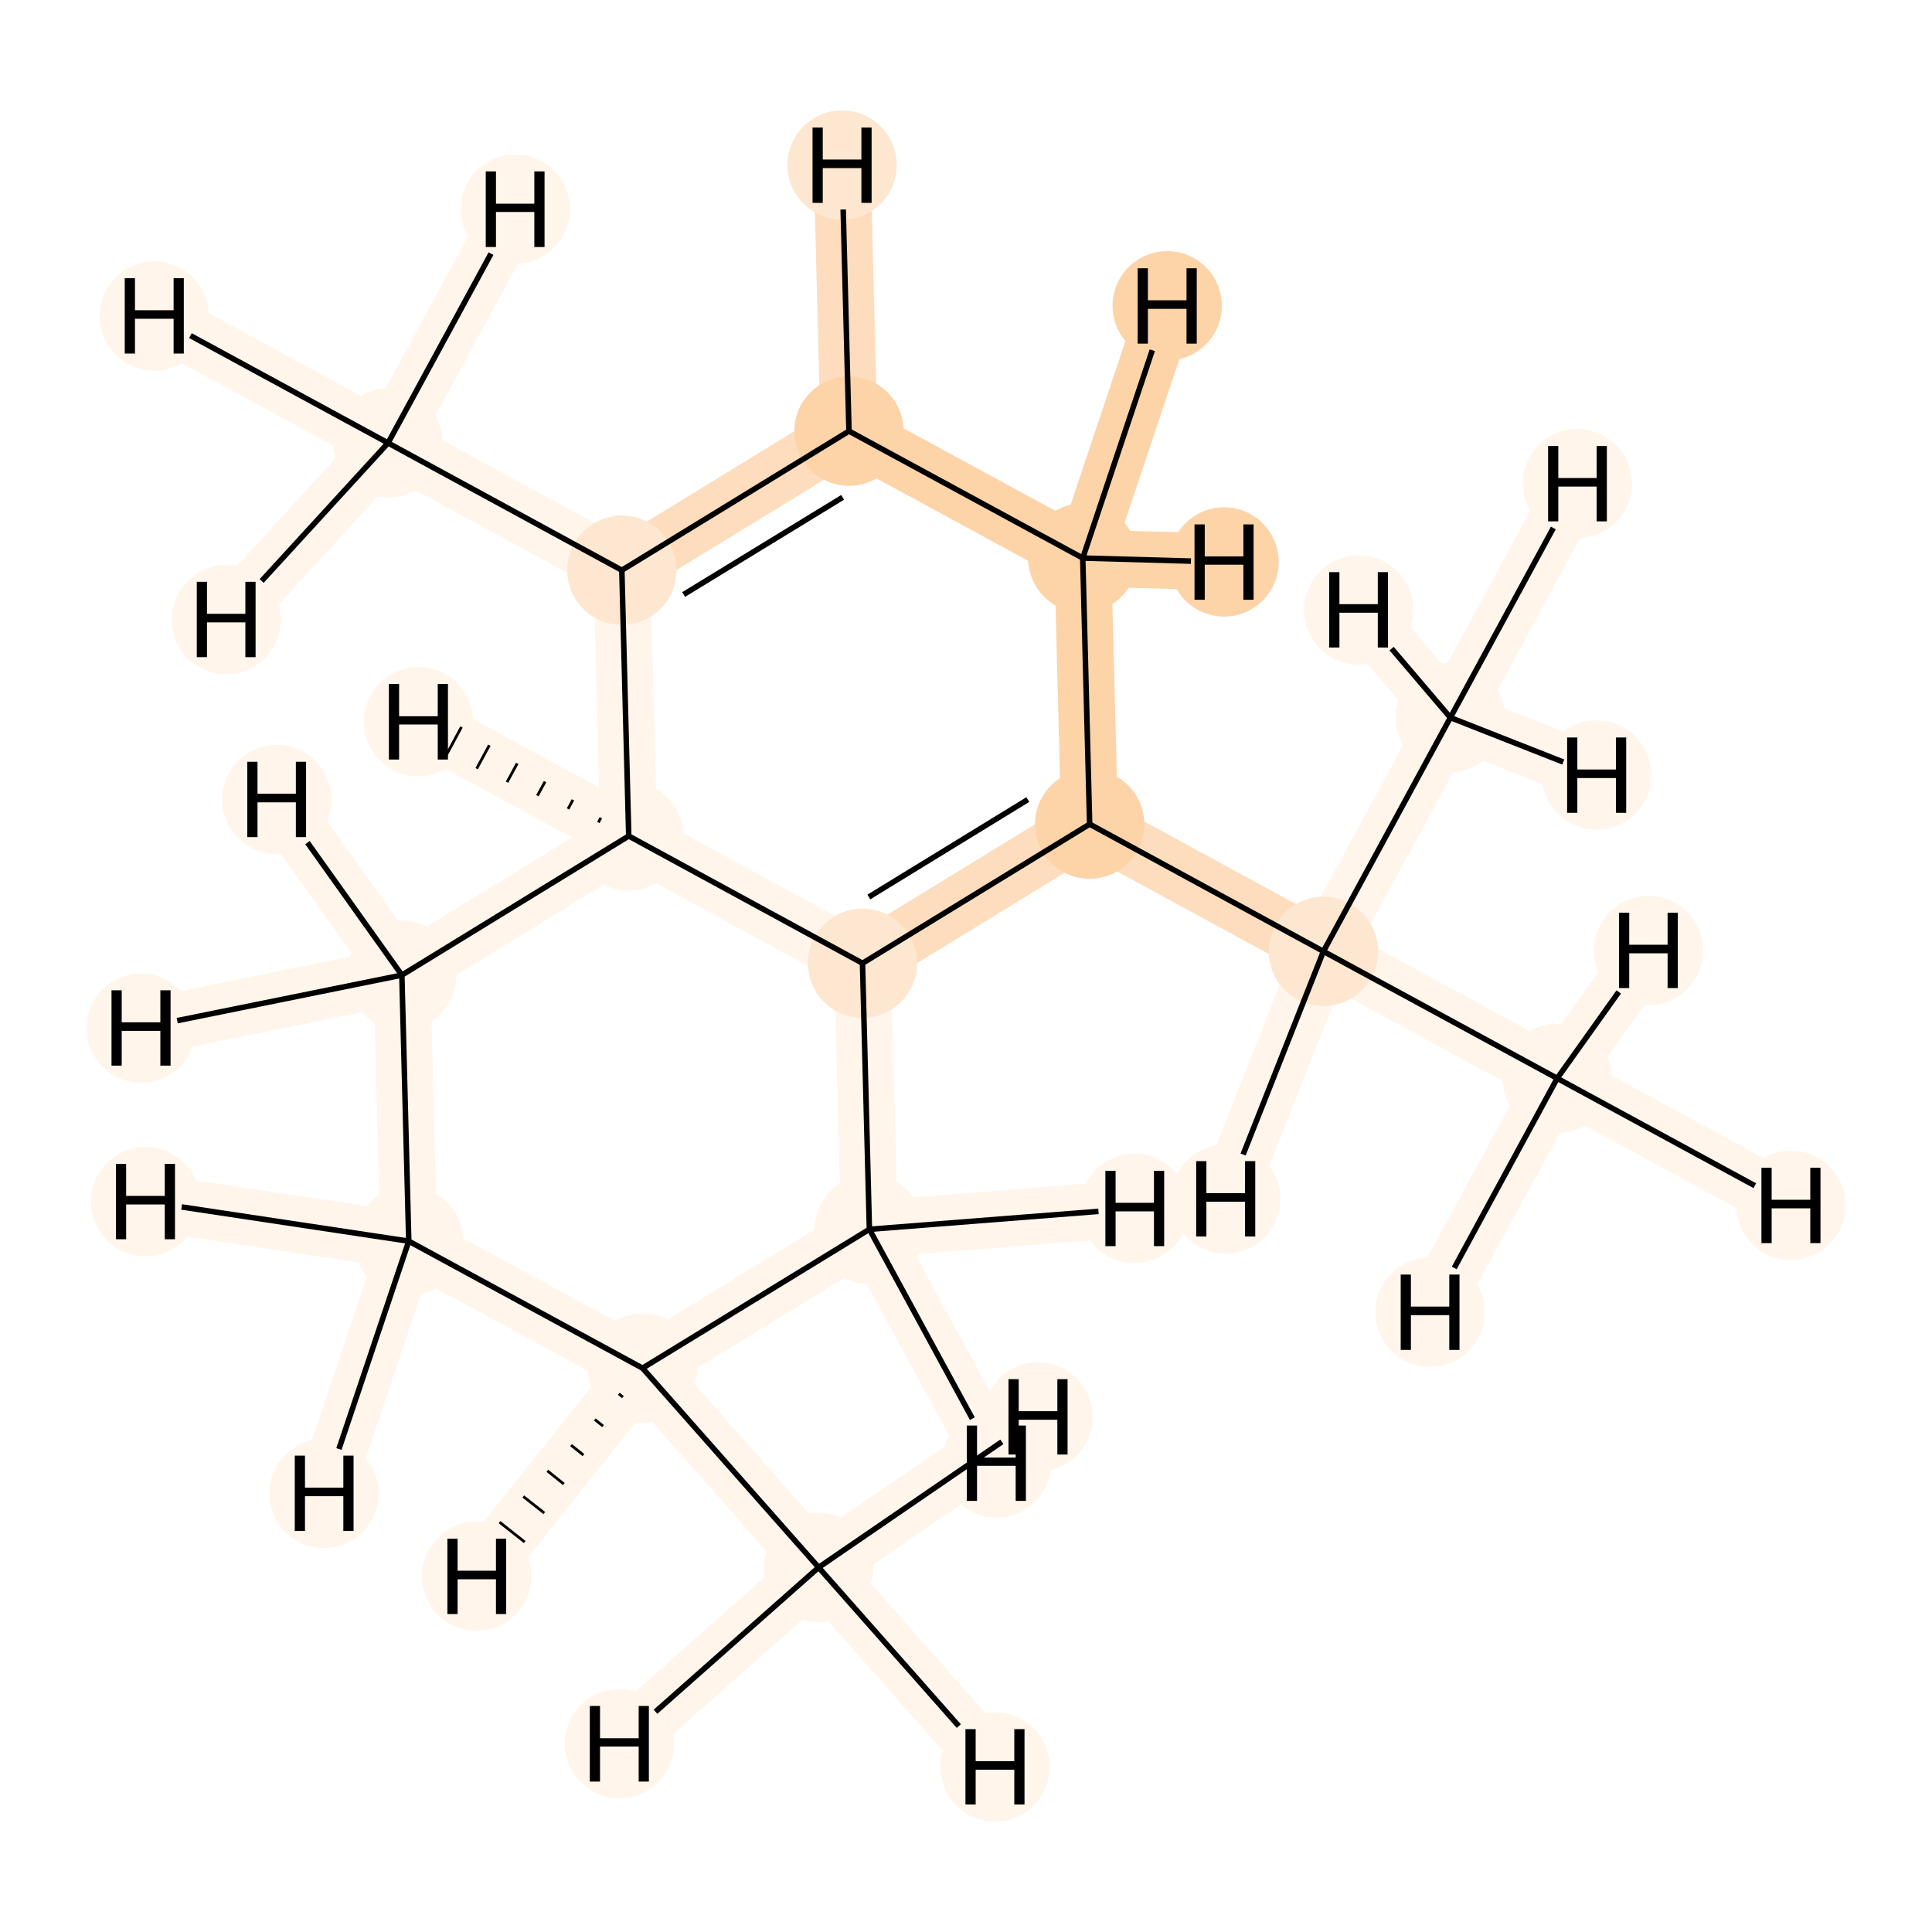<?xml version='1.0' encoding='iso-8859-1'?>
<svg version='1.1' baseProfile='full'
              xmlns='http://www.w3.org/2000/svg'
                      xmlns:rdkit='http://www.rdkit.org/xml'
                      xmlns:xlink='http://www.w3.org/1999/xlink'
                  xml:space='preserve'
width='700px' height='700px' viewBox='0 0 700 700'>
<!-- END OF HEADER -->
<rect style='opacity:1.0;fill:#FFFFFF;stroke:none' width='700.0' height='700.0' x='0.0' y='0.0'> </rect>
<path d='M 296.6,567.9 L 232.8,495.7' style='fill:none;fill-rule:evenodd;stroke:#FFF5EB;stroke-width:20.6px;stroke-linecap:butt;stroke-linejoin:miter;stroke-opacity:1' />
<path d='M 296.6,567.9 L 360.5,640.2' style='fill:none;fill-rule:evenodd;stroke:#FFF5EB;stroke-width:20.6px;stroke-linecap:butt;stroke-linejoin:miter;stroke-opacity:1' />
<path d='M 296.6,567.9 L 224.4,631.8' style='fill:none;fill-rule:evenodd;stroke:#FFF5EB;stroke-width:20.6px;stroke-linecap:butt;stroke-linejoin:miter;stroke-opacity:1' />
<path d='M 296.6,567.9 L 376.1,513.4' style='fill:none;fill-rule:evenodd;stroke:#FFF5EB;stroke-width:20.6px;stroke-linecap:butt;stroke-linejoin:miter;stroke-opacity:1' />
<path d='M 232.8,495.7 L 148.1,449.7' style='fill:none;fill-rule:evenodd;stroke:#FFF5EB;stroke-width:20.6px;stroke-linecap:butt;stroke-linejoin:miter;stroke-opacity:1' />
<path d='M 232.8,495.7 L 315.0,445.4' style='fill:none;fill-rule:evenodd;stroke:#FFF5EB;stroke-width:20.6px;stroke-linecap:butt;stroke-linejoin:miter;stroke-opacity:1' />
<path d='M 232.8,495.7 L 172.7,571.1' style='fill:none;fill-rule:evenodd;stroke:#FFF5EB;stroke-width:20.6px;stroke-linecap:butt;stroke-linejoin:miter;stroke-opacity:1' />
<path d='M 148.1,449.7 L 145.6,353.3' style='fill:none;fill-rule:evenodd;stroke:#FFF5EB;stroke-width:20.6px;stroke-linecap:butt;stroke-linejoin:miter;stroke-opacity:1' />
<path d='M 148.1,449.7 L 117.4,541.1' style='fill:none;fill-rule:evenodd;stroke:#FFF5EB;stroke-width:20.6px;stroke-linecap:butt;stroke-linejoin:miter;stroke-opacity:1' />
<path d='M 148.1,449.7 L 52.7,435.4' style='fill:none;fill-rule:evenodd;stroke:#FFF5EB;stroke-width:20.6px;stroke-linecap:butt;stroke-linejoin:miter;stroke-opacity:1' />
<path d='M 145.6,353.3 L 227.8,302.9' style='fill:none;fill-rule:evenodd;stroke:#FFF5EB;stroke-width:20.6px;stroke-linecap:butt;stroke-linejoin:miter;stroke-opacity:1' />
<path d='M 145.6,353.3 L 51.1,372.5' style='fill:none;fill-rule:evenodd;stroke:#FFF5EB;stroke-width:20.6px;stroke-linecap:butt;stroke-linejoin:miter;stroke-opacity:1' />
<path d='M 145.6,353.3 L 100.3,289.7' style='fill:none;fill-rule:evenodd;stroke:#FFF5EB;stroke-width:20.6px;stroke-linecap:butt;stroke-linejoin:miter;stroke-opacity:1' />
<path d='M 227.8,302.9 L 312.5,349.0' style='fill:none;fill-rule:evenodd;stroke:#FFF5EB;stroke-width:20.6px;stroke-linecap:butt;stroke-linejoin:miter;stroke-opacity:1' />
<path d='M 227.8,302.9 L 225.3,206.6' style='fill:none;fill-rule:evenodd;stroke:#FFF5EB;stroke-width:20.6px;stroke-linecap:butt;stroke-linejoin:miter;stroke-opacity:1' />
<path d='M 227.8,302.9 L 151.6,261.5' style='fill:none;fill-rule:evenodd;stroke:#FFF5EB;stroke-width:20.6px;stroke-linecap:butt;stroke-linejoin:miter;stroke-opacity:1' />
<path d='M 312.5,349.0 L 394.8,298.6' style='fill:none;fill-rule:evenodd;stroke:#FDDDBD;stroke-width:20.6px;stroke-linecap:butt;stroke-linejoin:miter;stroke-opacity:1' />
<path d='M 312.5,349.0 L 315.0,445.4' style='fill:none;fill-rule:evenodd;stroke:#FFF5EB;stroke-width:20.6px;stroke-linecap:butt;stroke-linejoin:miter;stroke-opacity:1' />
<path d='M 394.8,298.6 L 392.3,202.2' style='fill:none;fill-rule:evenodd;stroke:#FDD3A8;stroke-width:20.6px;stroke-linecap:butt;stroke-linejoin:miter;stroke-opacity:1' />
<path d='M 394.8,298.6 L 479.5,344.7' style='fill:none;fill-rule:evenodd;stroke:#FDDDBD;stroke-width:20.6px;stroke-linecap:butt;stroke-linejoin:miter;stroke-opacity:1' />
<path d='M 392.3,202.2 L 307.6,156.2' style='fill:none;fill-rule:evenodd;stroke:#FDD3A8;stroke-width:20.6px;stroke-linecap:butt;stroke-linejoin:miter;stroke-opacity:1' />
<path d='M 392.3,202.2 L 422.9,110.8' style='fill:none;fill-rule:evenodd;stroke:#FDD3A8;stroke-width:20.6px;stroke-linecap:butt;stroke-linejoin:miter;stroke-opacity:1' />
<path d='M 392.3,202.2 L 443.5,203.6' style='fill:none;fill-rule:evenodd;stroke:#FDD3A8;stroke-width:20.6px;stroke-linecap:butt;stroke-linejoin:miter;stroke-opacity:1' />
<path d='M 307.6,156.2 L 225.3,206.6' style='fill:none;fill-rule:evenodd;stroke:#FDDDBD;stroke-width:20.6px;stroke-linecap:butt;stroke-linejoin:miter;stroke-opacity:1' />
<path d='M 307.6,156.2 L 305.1,59.8' style='fill:none;fill-rule:evenodd;stroke:#FDDDBD;stroke-width:20.6px;stroke-linecap:butt;stroke-linejoin:miter;stroke-opacity:1' />
<path d='M 225.3,206.6 L 140.6,160.5' style='fill:none;fill-rule:evenodd;stroke:#FFF5EB;stroke-width:20.6px;stroke-linecap:butt;stroke-linejoin:miter;stroke-opacity:1' />
<path d='M 140.6,160.5 L 55.9,114.5' style='fill:none;fill-rule:evenodd;stroke:#FFF5EB;stroke-width:20.6px;stroke-linecap:butt;stroke-linejoin:miter;stroke-opacity:1' />
<path d='M 140.6,160.5 L 186.7,75.8' style='fill:none;fill-rule:evenodd;stroke:#FFF5EB;stroke-width:20.6px;stroke-linecap:butt;stroke-linejoin:miter;stroke-opacity:1' />
<path d='M 140.6,160.5 L 82.0,224.5' style='fill:none;fill-rule:evenodd;stroke:#FFF5EB;stroke-width:20.6px;stroke-linecap:butt;stroke-linejoin:miter;stroke-opacity:1' />
<path d='M 479.5,344.7 L 564.2,390.7' style='fill:none;fill-rule:evenodd;stroke:#FFF5EB;stroke-width:20.6px;stroke-linecap:butt;stroke-linejoin:miter;stroke-opacity:1' />
<path d='M 479.5,344.7 L 525.5,260.0' style='fill:none;fill-rule:evenodd;stroke:#FFF5EB;stroke-width:20.6px;stroke-linecap:butt;stroke-linejoin:miter;stroke-opacity:1' />
<path d='M 479.5,344.7 L 444.1,434.4' style='fill:none;fill-rule:evenodd;stroke:#FFF5EB;stroke-width:20.6px;stroke-linecap:butt;stroke-linejoin:miter;stroke-opacity:1' />
<path d='M 564.2,390.7 L 648.9,436.7' style='fill:none;fill-rule:evenodd;stroke:#FFF5EB;stroke-width:20.6px;stroke-linecap:butt;stroke-linejoin:miter;stroke-opacity:1' />
<path d='M 564.2,390.7 L 518.1,475.4' style='fill:none;fill-rule:evenodd;stroke:#FFF5EB;stroke-width:20.6px;stroke-linecap:butt;stroke-linejoin:miter;stroke-opacity:1' />
<path d='M 564.2,390.7 L 597.3,344.4' style='fill:none;fill-rule:evenodd;stroke:#FFF5EB;stroke-width:20.6px;stroke-linecap:butt;stroke-linejoin:miter;stroke-opacity:1' />
<path d='M 525.5,260.0 L 571.5,175.2' style='fill:none;fill-rule:evenodd;stroke:#FFF5EB;stroke-width:20.6px;stroke-linecap:butt;stroke-linejoin:miter;stroke-opacity:1' />
<path d='M 525.5,260.0 L 578.5,280.8' style='fill:none;fill-rule:evenodd;stroke:#FFF5EB;stroke-width:20.6px;stroke-linecap:butt;stroke-linejoin:miter;stroke-opacity:1' />
<path d='M 525.5,260.0 L 492.3,221.0' style='fill:none;fill-rule:evenodd;stroke:#FFF5EB;stroke-width:20.6px;stroke-linecap:butt;stroke-linejoin:miter;stroke-opacity:1' />
<path d='M 315.0,445.4 L 411.1,437.8' style='fill:none;fill-rule:evenodd;stroke:#FFF5EB;stroke-width:20.6px;stroke-linecap:butt;stroke-linejoin:miter;stroke-opacity:1' />
<path d='M 315.0,445.4 L 361.0,530.1' style='fill:none;fill-rule:evenodd;stroke:#FFF5EB;stroke-width:20.6px;stroke-linecap:butt;stroke-linejoin:miter;stroke-opacity:1' />
<ellipse cx='296.6' cy='567.9' rx='19.3' ry='19.3'  style='fill:#FFF5EB;fill-rule:evenodd;stroke:#FFF5EB;stroke-width:1.0px;stroke-linecap:butt;stroke-linejoin:miter;stroke-opacity:1' />
<ellipse cx='232.8' cy='495.7' rx='19.3' ry='19.3'  style='fill:#FFF5EB;fill-rule:evenodd;stroke:#FFF5EB;stroke-width:1.0px;stroke-linecap:butt;stroke-linejoin:miter;stroke-opacity:1' />
<ellipse cx='148.1' cy='449.7' rx='19.3' ry='19.3'  style='fill:#FFF5EB;fill-rule:evenodd;stroke:#FFF5EB;stroke-width:1.0px;stroke-linecap:butt;stroke-linejoin:miter;stroke-opacity:1' />
<ellipse cx='145.6' cy='353.3' rx='19.3' ry='19.3'  style='fill:#FFF5EB;fill-rule:evenodd;stroke:#FFF5EB;stroke-width:1.0px;stroke-linecap:butt;stroke-linejoin:miter;stroke-opacity:1' />
<ellipse cx='227.8' cy='302.9' rx='19.3' ry='19.3'  style='fill:#FFF5EB;fill-rule:evenodd;stroke:#FFF5EB;stroke-width:1.0px;stroke-linecap:butt;stroke-linejoin:miter;stroke-opacity:1' />
<ellipse cx='312.5' cy='349.0' rx='19.3' ry='19.3'  style='fill:#FEE7D0;fill-rule:evenodd;stroke:#FEE7D0;stroke-width:1.0px;stroke-linecap:butt;stroke-linejoin:miter;stroke-opacity:1' />
<ellipse cx='394.8' cy='298.6' rx='19.3' ry='19.3'  style='fill:#FDD3A8;fill-rule:evenodd;stroke:#FDD3A8;stroke-width:1.0px;stroke-linecap:butt;stroke-linejoin:miter;stroke-opacity:1' />
<ellipse cx='392.3' cy='202.2' rx='19.3' ry='19.3'  style='fill:#FDD3A8;fill-rule:evenodd;stroke:#FDD3A8;stroke-width:1.0px;stroke-linecap:butt;stroke-linejoin:miter;stroke-opacity:1' />
<ellipse cx='307.6' cy='156.2' rx='19.3' ry='19.3'  style='fill:#FDD3A8;fill-rule:evenodd;stroke:#FDD3A8;stroke-width:1.0px;stroke-linecap:butt;stroke-linejoin:miter;stroke-opacity:1' />
<ellipse cx='225.3' cy='206.6' rx='19.3' ry='19.3'  style='fill:#FEE7D0;fill-rule:evenodd;stroke:#FEE7D0;stroke-width:1.0px;stroke-linecap:butt;stroke-linejoin:miter;stroke-opacity:1' />
<ellipse cx='140.6' cy='160.5' rx='19.3' ry='19.3'  style='fill:#FFF5EB;fill-rule:evenodd;stroke:#FFF5EB;stroke-width:1.0px;stroke-linecap:butt;stroke-linejoin:miter;stroke-opacity:1' />
<ellipse cx='479.5' cy='344.7' rx='19.3' ry='19.3'  style='fill:#FEE7D0;fill-rule:evenodd;stroke:#FEE7D0;stroke-width:1.0px;stroke-linecap:butt;stroke-linejoin:miter;stroke-opacity:1' />
<ellipse cx='564.2' cy='390.7' rx='19.3' ry='19.3'  style='fill:#FFF5EB;fill-rule:evenodd;stroke:#FFF5EB;stroke-width:1.0px;stroke-linecap:butt;stroke-linejoin:miter;stroke-opacity:1' />
<ellipse cx='525.5' cy='260.0' rx='19.3' ry='19.3'  style='fill:#FFF5EB;fill-rule:evenodd;stroke:#FFF5EB;stroke-width:1.0px;stroke-linecap:butt;stroke-linejoin:miter;stroke-opacity:1' />
<ellipse cx='315.0' cy='445.4' rx='19.3' ry='19.3'  style='fill:#FFF5EB;fill-rule:evenodd;stroke:#FFF5EB;stroke-width:1.0px;stroke-linecap:butt;stroke-linejoin:miter;stroke-opacity:1' />
<ellipse cx='360.5' cy='640.2' rx='19.3' ry='19.3'  style='fill:#FFF5EB;fill-rule:evenodd;stroke:#FFF5EB;stroke-width:1.0px;stroke-linecap:butt;stroke-linejoin:miter;stroke-opacity:1' />
<ellipse cx='224.4' cy='631.8' rx='19.3' ry='19.3'  style='fill:#FFF5EB;fill-rule:evenodd;stroke:#FFF5EB;stroke-width:1.0px;stroke-linecap:butt;stroke-linejoin:miter;stroke-opacity:1' />
<ellipse cx='376.1' cy='513.4' rx='19.3' ry='19.3'  style='fill:#FFF5EB;fill-rule:evenodd;stroke:#FFF5EB;stroke-width:1.0px;stroke-linecap:butt;stroke-linejoin:miter;stroke-opacity:1' />
<ellipse cx='172.7' cy='571.1' rx='19.3' ry='19.3'  style='fill:#FFF5EB;fill-rule:evenodd;stroke:#FFF5EB;stroke-width:1.0px;stroke-linecap:butt;stroke-linejoin:miter;stroke-opacity:1' />
<ellipse cx='117.4' cy='541.1' rx='19.3' ry='19.3'  style='fill:#FFF5EB;fill-rule:evenodd;stroke:#FFF5EB;stroke-width:1.0px;stroke-linecap:butt;stroke-linejoin:miter;stroke-opacity:1' />
<ellipse cx='52.7' cy='435.4' rx='19.3' ry='19.3'  style='fill:#FFF5EB;fill-rule:evenodd;stroke:#FFF5EB;stroke-width:1.0px;stroke-linecap:butt;stroke-linejoin:miter;stroke-opacity:1' />
<ellipse cx='51.1' cy='372.5' rx='19.3' ry='19.3'  style='fill:#FFF5EB;fill-rule:evenodd;stroke:#FFF5EB;stroke-width:1.0px;stroke-linecap:butt;stroke-linejoin:miter;stroke-opacity:1' />
<ellipse cx='100.3' cy='289.7' rx='19.3' ry='19.3'  style='fill:#FFF5EB;fill-rule:evenodd;stroke:#FFF5EB;stroke-width:1.0px;stroke-linecap:butt;stroke-linejoin:miter;stroke-opacity:1' />
<ellipse cx='151.6' cy='261.5' rx='19.3' ry='19.3'  style='fill:#FFF5EB;fill-rule:evenodd;stroke:#FFF5EB;stroke-width:1.0px;stroke-linecap:butt;stroke-linejoin:miter;stroke-opacity:1' />
<ellipse cx='422.9' cy='110.8' rx='19.3' ry='19.3'  style='fill:#FDD3A8;fill-rule:evenodd;stroke:#FDD3A8;stroke-width:1.0px;stroke-linecap:butt;stroke-linejoin:miter;stroke-opacity:1' />
<ellipse cx='443.5' cy='203.6' rx='19.3' ry='19.3'  style='fill:#FDD3A8;fill-rule:evenodd;stroke:#FDD3A8;stroke-width:1.0px;stroke-linecap:butt;stroke-linejoin:miter;stroke-opacity:1' />
<ellipse cx='305.1' cy='59.8' rx='19.3' ry='19.3'  style='fill:#FEE7D0;fill-rule:evenodd;stroke:#FEE7D0;stroke-width:1.0px;stroke-linecap:butt;stroke-linejoin:miter;stroke-opacity:1' />
<ellipse cx='55.9' cy='114.5' rx='19.3' ry='19.3'  style='fill:#FFF5EB;fill-rule:evenodd;stroke:#FFF5EB;stroke-width:1.0px;stroke-linecap:butt;stroke-linejoin:miter;stroke-opacity:1' />
<ellipse cx='186.7' cy='75.8' rx='19.3' ry='19.3'  style='fill:#FFF5EB;fill-rule:evenodd;stroke:#FFF5EB;stroke-width:1.0px;stroke-linecap:butt;stroke-linejoin:miter;stroke-opacity:1' />
<ellipse cx='82.0' cy='224.5' rx='19.3' ry='19.3'  style='fill:#FFF5EB;fill-rule:evenodd;stroke:#FFF5EB;stroke-width:1.0px;stroke-linecap:butt;stroke-linejoin:miter;stroke-opacity:1' />
<ellipse cx='444.1' cy='434.4' rx='19.3' ry='19.3'  style='fill:#FFF5EB;fill-rule:evenodd;stroke:#FFF5EB;stroke-width:1.0px;stroke-linecap:butt;stroke-linejoin:miter;stroke-opacity:1' />
<ellipse cx='648.9' cy='436.7' rx='19.3' ry='19.3'  style='fill:#FFF5EB;fill-rule:evenodd;stroke:#FFF5EB;stroke-width:1.0px;stroke-linecap:butt;stroke-linejoin:miter;stroke-opacity:1' />
<ellipse cx='518.1' cy='475.4' rx='19.3' ry='19.3'  style='fill:#FFF5EB;fill-rule:evenodd;stroke:#FFF5EB;stroke-width:1.0px;stroke-linecap:butt;stroke-linejoin:miter;stroke-opacity:1' />
<ellipse cx='597.3' cy='344.4' rx='19.3' ry='19.3'  style='fill:#FFF5EB;fill-rule:evenodd;stroke:#FFF5EB;stroke-width:1.0px;stroke-linecap:butt;stroke-linejoin:miter;stroke-opacity:1' />
<ellipse cx='571.5' cy='175.2' rx='19.3' ry='19.3'  style='fill:#FFF5EB;fill-rule:evenodd;stroke:#FFF5EB;stroke-width:1.0px;stroke-linecap:butt;stroke-linejoin:miter;stroke-opacity:1' />
<ellipse cx='578.5' cy='280.8' rx='19.3' ry='19.3'  style='fill:#FFF5EB;fill-rule:evenodd;stroke:#FFF5EB;stroke-width:1.0px;stroke-linecap:butt;stroke-linejoin:miter;stroke-opacity:1' />
<ellipse cx='492.3' cy='221.0' rx='19.3' ry='19.3'  style='fill:#FFF5EB;fill-rule:evenodd;stroke:#FFF5EB;stroke-width:1.0px;stroke-linecap:butt;stroke-linejoin:miter;stroke-opacity:1' />
<ellipse cx='411.1' cy='437.8' rx='19.3' ry='19.3'  style='fill:#FFF5EB;fill-rule:evenodd;stroke:#FFF5EB;stroke-width:1.0px;stroke-linecap:butt;stroke-linejoin:miter;stroke-opacity:1' />
<ellipse cx='361.0' cy='530.1' rx='19.3' ry='19.3'  style='fill:#FFF5EB;fill-rule:evenodd;stroke:#FFF5EB;stroke-width:1.0px;stroke-linecap:butt;stroke-linejoin:miter;stroke-opacity:1' />
<path class='bond-0 atom-0 atom-1' d='M 296.6,567.9 L 232.8,495.7' style='fill:none;fill-rule:evenodd;stroke:#000000;stroke-width:2.0px;stroke-linecap:butt;stroke-linejoin:miter;stroke-opacity:1' />
<path class='bond-16 atom-0 atom-15' d='M 296.6,567.9 L 347.4,625.4' style='fill:none;fill-rule:evenodd;stroke:#000000;stroke-width:2.0px;stroke-linecap:butt;stroke-linejoin:miter;stroke-opacity:1' />
<path class='bond-17 atom-0 atom-16' d='M 296.6,567.9 L 237.5,620.2' style='fill:none;fill-rule:evenodd;stroke:#000000;stroke-width:2.0px;stroke-linecap:butt;stroke-linejoin:miter;stroke-opacity:1' />
<path class='bond-18 atom-0 atom-17' d='M 296.6,567.9 L 363.0,522.4' style='fill:none;fill-rule:evenodd;stroke:#000000;stroke-width:2.0px;stroke-linecap:butt;stroke-linejoin:miter;stroke-opacity:1' />
<path class='bond-1 atom-1 atom-2' d='M 232.8,495.7 L 148.1,449.7' style='fill:none;fill-rule:evenodd;stroke:#000000;stroke-width:2.0px;stroke-linecap:butt;stroke-linejoin:miter;stroke-opacity:1' />
<path class='bond-14 atom-14 atom-1' d='M 315.0,445.4 L 232.8,495.7' style='fill:none;fill-rule:evenodd;stroke:#000000;stroke-width:2.0px;stroke-linecap:butt;stroke-linejoin:miter;stroke-opacity:1' />
<path class='bond-19 atom-1 atom-18' d='M 224.2,505.0 L 225.7,506.2' style='fill:none;fill-rule:evenodd;stroke:#000000;stroke-width:1.0px;stroke-linecap:butt;stroke-linejoin:miter;stroke-opacity:1' />
<path class='bond-19 atom-1 atom-18' d='M 215.5,514.3 L 218.5,516.7' style='fill:none;fill-rule:evenodd;stroke:#000000;stroke-width:1.0px;stroke-linecap:butt;stroke-linejoin:miter;stroke-opacity:1' />
<path class='bond-19 atom-1 atom-18' d='M 206.9,523.6 L 211.4,527.2' style='fill:none;fill-rule:evenodd;stroke:#000000;stroke-width:1.0px;stroke-linecap:butt;stroke-linejoin:miter;stroke-opacity:1' />
<path class='bond-19 atom-1 atom-18' d='M 198.3,532.9 L 204.3,537.7' style='fill:none;fill-rule:evenodd;stroke:#000000;stroke-width:1.0px;stroke-linecap:butt;stroke-linejoin:miter;stroke-opacity:1' />
<path class='bond-19 atom-1 atom-18' d='M 189.6,542.2 L 197.2,548.2' style='fill:none;fill-rule:evenodd;stroke:#000000;stroke-width:1.0px;stroke-linecap:butt;stroke-linejoin:miter;stroke-opacity:1' />
<path class='bond-19 atom-1 atom-18' d='M 181.0,551.5 L 190.1,558.7' style='fill:none;fill-rule:evenodd;stroke:#000000;stroke-width:1.0px;stroke-linecap:butt;stroke-linejoin:miter;stroke-opacity:1' />
<path class='bond-2 atom-2 atom-3' d='M 148.1,449.7 L 145.6,353.3' style='fill:none;fill-rule:evenodd;stroke:#000000;stroke-width:2.0px;stroke-linecap:butt;stroke-linejoin:miter;stroke-opacity:1' />
<path class='bond-20 atom-2 atom-19' d='M 148.1,449.7 L 122.8,525.0' style='fill:none;fill-rule:evenodd;stroke:#000000;stroke-width:2.0px;stroke-linecap:butt;stroke-linejoin:miter;stroke-opacity:1' />
<path class='bond-21 atom-2 atom-20' d='M 148.1,449.7 L 65.8,437.3' style='fill:none;fill-rule:evenodd;stroke:#000000;stroke-width:2.0px;stroke-linecap:butt;stroke-linejoin:miter;stroke-opacity:1' />
<path class='bond-3 atom-3 atom-4' d='M 145.6,353.3 L 227.8,302.9' style='fill:none;fill-rule:evenodd;stroke:#000000;stroke-width:2.0px;stroke-linecap:butt;stroke-linejoin:miter;stroke-opacity:1' />
<path class='bond-22 atom-3 atom-21' d='M 145.6,353.3 L 64.2,369.8' style='fill:none;fill-rule:evenodd;stroke:#000000;stroke-width:2.0px;stroke-linecap:butt;stroke-linejoin:miter;stroke-opacity:1' />
<path class='bond-23 atom-3 atom-22' d='M 145.6,353.3 L 111.4,305.3' style='fill:none;fill-rule:evenodd;stroke:#000000;stroke-width:2.0px;stroke-linecap:butt;stroke-linejoin:miter;stroke-opacity:1' />
<path class='bond-4 atom-4 atom-5' d='M 227.8,302.9 L 312.5,349.0' style='fill:none;fill-rule:evenodd;stroke:#000000;stroke-width:2.0px;stroke-linecap:butt;stroke-linejoin:miter;stroke-opacity:1' />
<path class='bond-15 atom-9 atom-4' d='M 225.3,206.6 L 227.8,302.9' style='fill:none;fill-rule:evenodd;stroke:#000000;stroke-width:2.0px;stroke-linecap:butt;stroke-linejoin:miter;stroke-opacity:1' />
<path class='bond-24 atom-4 atom-23' d='M 217.7,296.3 L 216.8,298.0' style='fill:none;fill-rule:evenodd;stroke:#000000;stroke-width:1.0px;stroke-linecap:butt;stroke-linejoin:miter;stroke-opacity:1' />
<path class='bond-24 atom-4 atom-23' d='M 207.6,289.8 L 205.8,293.1' style='fill:none;fill-rule:evenodd;stroke:#000000;stroke-width:1.0px;stroke-linecap:butt;stroke-linejoin:miter;stroke-opacity:1' />
<path class='bond-24 atom-4 atom-23' d='M 197.5,283.2 L 194.7,288.3' style='fill:none;fill-rule:evenodd;stroke:#000000;stroke-width:1.0px;stroke-linecap:butt;stroke-linejoin:miter;stroke-opacity:1' />
<path class='bond-24 atom-4 atom-23' d='M 187.4,276.6 L 183.7,283.4' style='fill:none;fill-rule:evenodd;stroke:#000000;stroke-width:1.0px;stroke-linecap:butt;stroke-linejoin:miter;stroke-opacity:1' />
<path class='bond-24 atom-4 atom-23' d='M 177.3,270.0 L 172.7,278.5' style='fill:none;fill-rule:evenodd;stroke:#000000;stroke-width:1.0px;stroke-linecap:butt;stroke-linejoin:miter;stroke-opacity:1' />
<path class='bond-24 atom-4 atom-23' d='M 167.2,263.4 L 161.7,273.6' style='fill:none;fill-rule:evenodd;stroke:#000000;stroke-width:1.0px;stroke-linecap:butt;stroke-linejoin:miter;stroke-opacity:1' />
<path class='bond-5 atom-5 atom-6' d='M 312.5,349.0 L 394.8,298.6' style='fill:none;fill-rule:evenodd;stroke:#000000;stroke-width:2.0px;stroke-linecap:butt;stroke-linejoin:miter;stroke-opacity:1' />
<path class='bond-5 atom-5 atom-6' d='M 314.8,325.0 L 372.4,289.7' style='fill:none;fill-rule:evenodd;stroke:#000000;stroke-width:2.0px;stroke-linecap:butt;stroke-linejoin:miter;stroke-opacity:1' />
<path class='bond-13 atom-5 atom-14' d='M 312.5,349.0 L 315.0,445.4' style='fill:none;fill-rule:evenodd;stroke:#000000;stroke-width:2.0px;stroke-linecap:butt;stroke-linejoin:miter;stroke-opacity:1' />
<path class='bond-6 atom-6 atom-7' d='M 394.8,298.6 L 392.3,202.2' style='fill:none;fill-rule:evenodd;stroke:#000000;stroke-width:2.0px;stroke-linecap:butt;stroke-linejoin:miter;stroke-opacity:1' />
<path class='bond-10 atom-6 atom-11' d='M 394.8,298.6 L 479.5,344.7' style='fill:none;fill-rule:evenodd;stroke:#000000;stroke-width:2.0px;stroke-linecap:butt;stroke-linejoin:miter;stroke-opacity:1' />
<path class='bond-7 atom-7 atom-8' d='M 392.3,202.2 L 307.6,156.2' style='fill:none;fill-rule:evenodd;stroke:#000000;stroke-width:2.0px;stroke-linecap:butt;stroke-linejoin:miter;stroke-opacity:1' />
<path class='bond-25 atom-7 atom-24' d='M 392.3,202.2 L 417.5,126.9' style='fill:none;fill-rule:evenodd;stroke:#000000;stroke-width:2.0px;stroke-linecap:butt;stroke-linejoin:miter;stroke-opacity:1' />
<path class='bond-26 atom-7 atom-25' d='M 392.3,202.2 L 431.5,203.3' style='fill:none;fill-rule:evenodd;stroke:#000000;stroke-width:2.0px;stroke-linecap:butt;stroke-linejoin:miter;stroke-opacity:1' />
<path class='bond-8 atom-8 atom-9' d='M 307.6,156.2 L 225.3,206.6' style='fill:none;fill-rule:evenodd;stroke:#000000;stroke-width:2.0px;stroke-linecap:butt;stroke-linejoin:miter;stroke-opacity:1' />
<path class='bond-8 atom-8 atom-9' d='M 305.3,180.2 L 247.7,215.4' style='fill:none;fill-rule:evenodd;stroke:#000000;stroke-width:2.0px;stroke-linecap:butt;stroke-linejoin:miter;stroke-opacity:1' />
<path class='bond-27 atom-8 atom-26' d='M 307.6,156.2 L 305.5,75.9' style='fill:none;fill-rule:evenodd;stroke:#000000;stroke-width:2.0px;stroke-linecap:butt;stroke-linejoin:miter;stroke-opacity:1' />
<path class='bond-9 atom-9 atom-10' d='M 225.3,206.6 L 140.6,160.5' style='fill:none;fill-rule:evenodd;stroke:#000000;stroke-width:2.0px;stroke-linecap:butt;stroke-linejoin:miter;stroke-opacity:1' />
<path class='bond-28 atom-10 atom-27' d='M 140.6,160.5 L 69.0,121.6' style='fill:none;fill-rule:evenodd;stroke:#000000;stroke-width:2.0px;stroke-linecap:butt;stroke-linejoin:miter;stroke-opacity:1' />
<path class='bond-29 atom-10 atom-28' d='M 140.6,160.5 L 177.9,91.9' style='fill:none;fill-rule:evenodd;stroke:#000000;stroke-width:2.0px;stroke-linecap:butt;stroke-linejoin:miter;stroke-opacity:1' />
<path class='bond-30 atom-10 atom-29' d='M 140.6,160.5 L 94.8,210.5' style='fill:none;fill-rule:evenodd;stroke:#000000;stroke-width:2.0px;stroke-linecap:butt;stroke-linejoin:miter;stroke-opacity:1' />
<path class='bond-11 atom-11 atom-12' d='M 479.5,344.7 L 564.2,390.7' style='fill:none;fill-rule:evenodd;stroke:#000000;stroke-width:2.0px;stroke-linecap:butt;stroke-linejoin:miter;stroke-opacity:1' />
<path class='bond-12 atom-11 atom-13' d='M 479.5,344.7 L 525.5,260.0' style='fill:none;fill-rule:evenodd;stroke:#000000;stroke-width:2.0px;stroke-linecap:butt;stroke-linejoin:miter;stroke-opacity:1' />
<path class='bond-31 atom-11 atom-30' d='M 479.5,344.7 L 450.4,418.3' style='fill:none;fill-rule:evenodd;stroke:#000000;stroke-width:2.0px;stroke-linecap:butt;stroke-linejoin:miter;stroke-opacity:1' />
<path class='bond-32 atom-12 atom-31' d='M 564.2,390.7 L 635.8,429.6' style='fill:none;fill-rule:evenodd;stroke:#000000;stroke-width:2.0px;stroke-linecap:butt;stroke-linejoin:miter;stroke-opacity:1' />
<path class='bond-33 atom-12 atom-32' d='M 564.2,390.7 L 526.9,459.4' style='fill:none;fill-rule:evenodd;stroke:#000000;stroke-width:2.0px;stroke-linecap:butt;stroke-linejoin:miter;stroke-opacity:1' />
<path class='bond-34 atom-12 atom-33' d='M 564.2,390.7 L 586.5,359.4' style='fill:none;fill-rule:evenodd;stroke:#000000;stroke-width:2.0px;stroke-linecap:butt;stroke-linejoin:miter;stroke-opacity:1' />
<path class='bond-35 atom-13 atom-34' d='M 525.5,260.0 L 562.8,191.3' style='fill:none;fill-rule:evenodd;stroke:#000000;stroke-width:2.0px;stroke-linecap:butt;stroke-linejoin:miter;stroke-opacity:1' />
<path class='bond-36 atom-13 atom-35' d='M 525.5,260.0 L 566.4,276.1' style='fill:none;fill-rule:evenodd;stroke:#000000;stroke-width:2.0px;stroke-linecap:butt;stroke-linejoin:miter;stroke-opacity:1' />
<path class='bond-37 atom-13 atom-36' d='M 525.5,260.0 L 504.2,235.0' style='fill:none;fill-rule:evenodd;stroke:#000000;stroke-width:2.0px;stroke-linecap:butt;stroke-linejoin:miter;stroke-opacity:1' />
<path class='bond-38 atom-14 atom-37' d='M 315.0,445.4 L 398.0,438.9' style='fill:none;fill-rule:evenodd;stroke:#000000;stroke-width:2.0px;stroke-linecap:butt;stroke-linejoin:miter;stroke-opacity:1' />
<path class='bond-39 atom-14 atom-38' d='M 315.0,445.4 L 352.3,514.0' style='fill:none;fill-rule:evenodd;stroke:#000000;stroke-width:2.0px;stroke-linecap:butt;stroke-linejoin:miter;stroke-opacity:1' />
<path  class='atom-15' d='M 349.8 626.5
L 353.5 626.5
L 353.5 638.1
L 367.5 638.1
L 367.5 626.5
L 371.2 626.5
L 371.2 653.8
L 367.5 653.8
L 367.5 641.2
L 353.5 641.2
L 353.5 653.8
L 349.8 653.8
L 349.8 626.5
' fill='#000000'/>
<path  class='atom-16' d='M 213.7 618.1
L 217.4 618.1
L 217.4 629.8
L 231.4 629.8
L 231.4 618.1
L 235.1 618.1
L 235.1 645.5
L 231.4 645.5
L 231.4 632.8
L 217.4 632.8
L 217.4 645.5
L 213.7 645.5
L 213.7 618.1
' fill='#000000'/>
<path  class='atom-17' d='M 365.4 499.7
L 369.1 499.7
L 369.1 511.3
L 383.1 511.3
L 383.1 499.7
L 386.8 499.7
L 386.8 527.0
L 383.1 527.0
L 383.1 514.4
L 369.1 514.4
L 369.1 527.0
L 365.4 527.0
L 365.4 499.7
' fill='#000000'/>
<path  class='atom-18' d='M 162.1 557.5
L 165.8 557.5
L 165.8 569.1
L 179.7 569.1
L 179.7 557.5
L 183.4 557.5
L 183.4 584.8
L 179.7 584.8
L 179.7 572.2
L 165.8 572.2
L 165.8 584.8
L 162.1 584.8
L 162.1 557.5
' fill='#000000'/>
<path  class='atom-19' d='M 106.8 527.4
L 110.5 527.4
L 110.5 539.0
L 124.4 539.0
L 124.4 527.4
L 128.1 527.4
L 128.1 554.7
L 124.4 554.7
L 124.4 542.1
L 110.5 542.1
L 110.5 554.7
L 106.8 554.7
L 106.8 527.4
' fill='#000000'/>
<path  class='atom-20' d='M 42.0 421.7
L 45.7 421.7
L 45.7 433.3
L 59.7 433.3
L 59.7 421.7
L 63.4 421.7
L 63.4 449.0
L 59.7 449.0
L 59.7 436.4
L 45.7 436.4
L 45.7 449.0
L 42.0 449.0
L 42.0 421.7
' fill='#000000'/>
<path  class='atom-21' d='M 40.4 358.8
L 44.1 358.8
L 44.1 370.4
L 58.1 370.4
L 58.1 358.8
L 61.8 358.8
L 61.8 386.1
L 58.1 386.1
L 58.1 373.5
L 44.1 373.5
L 44.1 386.1
L 40.4 386.1
L 40.4 358.8
' fill='#000000'/>
<path  class='atom-22' d='M 89.6 276.0
L 93.3 276.0
L 93.3 287.6
L 107.2 287.6
L 107.2 276.0
L 110.9 276.0
L 110.9 303.3
L 107.2 303.3
L 107.2 290.7
L 93.3 290.7
L 93.3 303.3
L 89.6 303.3
L 89.6 276.0
' fill='#000000'/>
<path  class='atom-23' d='M 140.9 247.8
L 144.6 247.8
L 144.6 259.5
L 158.6 259.5
L 158.6 247.8
L 162.3 247.8
L 162.3 275.2
L 158.6 275.2
L 158.6 262.5
L 144.6 262.5
L 144.6 275.2
L 140.9 275.2
L 140.9 247.8
' fill='#000000'/>
<path  class='atom-24' d='M 412.2 97.2
L 415.9 97.2
L 415.9 108.8
L 429.9 108.8
L 429.9 97.2
L 433.6 97.2
L 433.6 124.5
L 429.9 124.5
L 429.9 111.9
L 415.9 111.9
L 415.9 124.5
L 412.2 124.5
L 412.2 97.2
' fill='#000000'/>
<path  class='atom-25' d='M 432.8 190.0
L 436.5 190.0
L 436.5 201.6
L 450.5 201.6
L 450.5 190.0
L 454.2 190.0
L 454.2 217.3
L 450.5 217.3
L 450.5 204.6
L 436.5 204.6
L 436.5 217.3
L 432.8 217.3
L 432.8 190.0
' fill='#000000'/>
<path  class='atom-26' d='M 294.4 46.2
L 298.1 46.2
L 298.1 57.8
L 312.1 57.8
L 312.1 46.2
L 315.8 46.2
L 315.8 73.5
L 312.1 73.5
L 312.1 60.9
L 298.1 60.9
L 298.1 73.5
L 294.4 73.5
L 294.4 46.2
' fill='#000000'/>
<path  class='atom-27' d='M 45.2 100.8
L 48.9 100.8
L 48.9 112.4
L 62.9 112.4
L 62.9 100.8
L 66.6 100.8
L 66.6 128.1
L 62.9 128.1
L 62.9 115.5
L 48.9 115.5
L 48.9 128.1
L 45.2 128.1
L 45.2 100.8
' fill='#000000'/>
<path  class='atom-28' d='M 176.0 62.1
L 179.7 62.1
L 179.7 73.8
L 193.6 73.8
L 193.6 62.1
L 197.3 62.1
L 197.3 89.5
L 193.6 89.5
L 193.6 76.8
L 179.7 76.8
L 179.7 89.5
L 176.0 89.5
L 176.0 62.1
' fill='#000000'/>
<path  class='atom-29' d='M 71.3 210.8
L 75.0 210.8
L 75.0 222.4
L 88.9 222.4
L 88.9 210.8
L 92.6 210.8
L 92.6 238.1
L 88.9 238.1
L 88.9 225.5
L 75.0 225.5
L 75.0 238.1
L 71.3 238.1
L 71.3 210.8
' fill='#000000'/>
<path  class='atom-30' d='M 433.4 420.7
L 437.1 420.7
L 437.1 432.3
L 451.1 432.3
L 451.1 420.7
L 454.8 420.7
L 454.8 448.0
L 451.1 448.0
L 451.1 435.4
L 437.1 435.4
L 437.1 448.0
L 433.4 448.0
L 433.4 420.7
' fill='#000000'/>
<path  class='atom-31' d='M 638.2 423.1
L 641.9 423.1
L 641.9 434.7
L 655.9 434.7
L 655.9 423.1
L 659.6 423.1
L 659.6 450.4
L 655.9 450.4
L 655.9 437.8
L 641.9 437.8
L 641.9 450.4
L 638.2 450.4
L 638.2 423.1
' fill='#000000'/>
<path  class='atom-32' d='M 507.5 461.8
L 511.2 461.8
L 511.2 473.4
L 525.1 473.4
L 525.1 461.8
L 528.8 461.8
L 528.8 489.1
L 525.1 489.1
L 525.1 476.5
L 511.2 476.5
L 511.2 489.1
L 507.5 489.1
L 507.5 461.8
' fill='#000000'/>
<path  class='atom-33' d='M 586.6 330.7
L 590.3 330.7
L 590.3 342.3
L 604.2 342.3
L 604.2 330.7
L 607.9 330.7
L 607.9 358.0
L 604.2 358.0
L 604.2 345.4
L 590.3 345.4
L 590.3 358.0
L 586.6 358.0
L 586.6 330.7
' fill='#000000'/>
<path  class='atom-34' d='M 560.9 161.6
L 564.6 161.6
L 564.6 173.2
L 578.5 173.2
L 578.5 161.6
L 582.2 161.6
L 582.2 188.9
L 578.5 188.9
L 578.5 176.3
L 564.6 176.3
L 564.6 188.9
L 560.9 188.9
L 560.9 161.6
' fill='#000000'/>
<path  class='atom-35' d='M 567.8 267.2
L 571.5 267.2
L 571.5 278.8
L 585.5 278.8
L 585.5 267.2
L 589.2 267.2
L 589.2 294.5
L 585.5 294.5
L 585.5 281.9
L 571.5 281.9
L 571.5 294.5
L 567.8 294.5
L 567.8 267.2
' fill='#000000'/>
<path  class='atom-36' d='M 481.6 207.3
L 485.3 207.3
L 485.3 218.9
L 499.2 218.9
L 499.2 207.3
L 502.9 207.3
L 502.9 234.6
L 499.2 234.6
L 499.2 222.0
L 485.3 222.0
L 485.3 234.6
L 481.6 234.6
L 481.6 207.3
' fill='#000000'/>
<path  class='atom-37' d='M 400.5 424.2
L 404.2 424.2
L 404.2 435.8
L 418.1 435.8
L 418.1 424.2
L 421.8 424.2
L 421.8 451.5
L 418.1 451.5
L 418.1 438.9
L 404.2 438.9
L 404.2 451.5
L 400.5 451.5
L 400.5 424.2
' fill='#000000'/>
<path  class='atom-38' d='M 350.3 516.5
L 354.0 516.5
L 354.0 528.1
L 368.0 528.1
L 368.0 516.5
L 371.7 516.5
L 371.7 543.8
L 368.0 543.8
L 368.0 531.1
L 354.0 531.1
L 354.0 543.8
L 350.3 543.8
L 350.3 516.5
' fill='#000000'/>
</svg>
